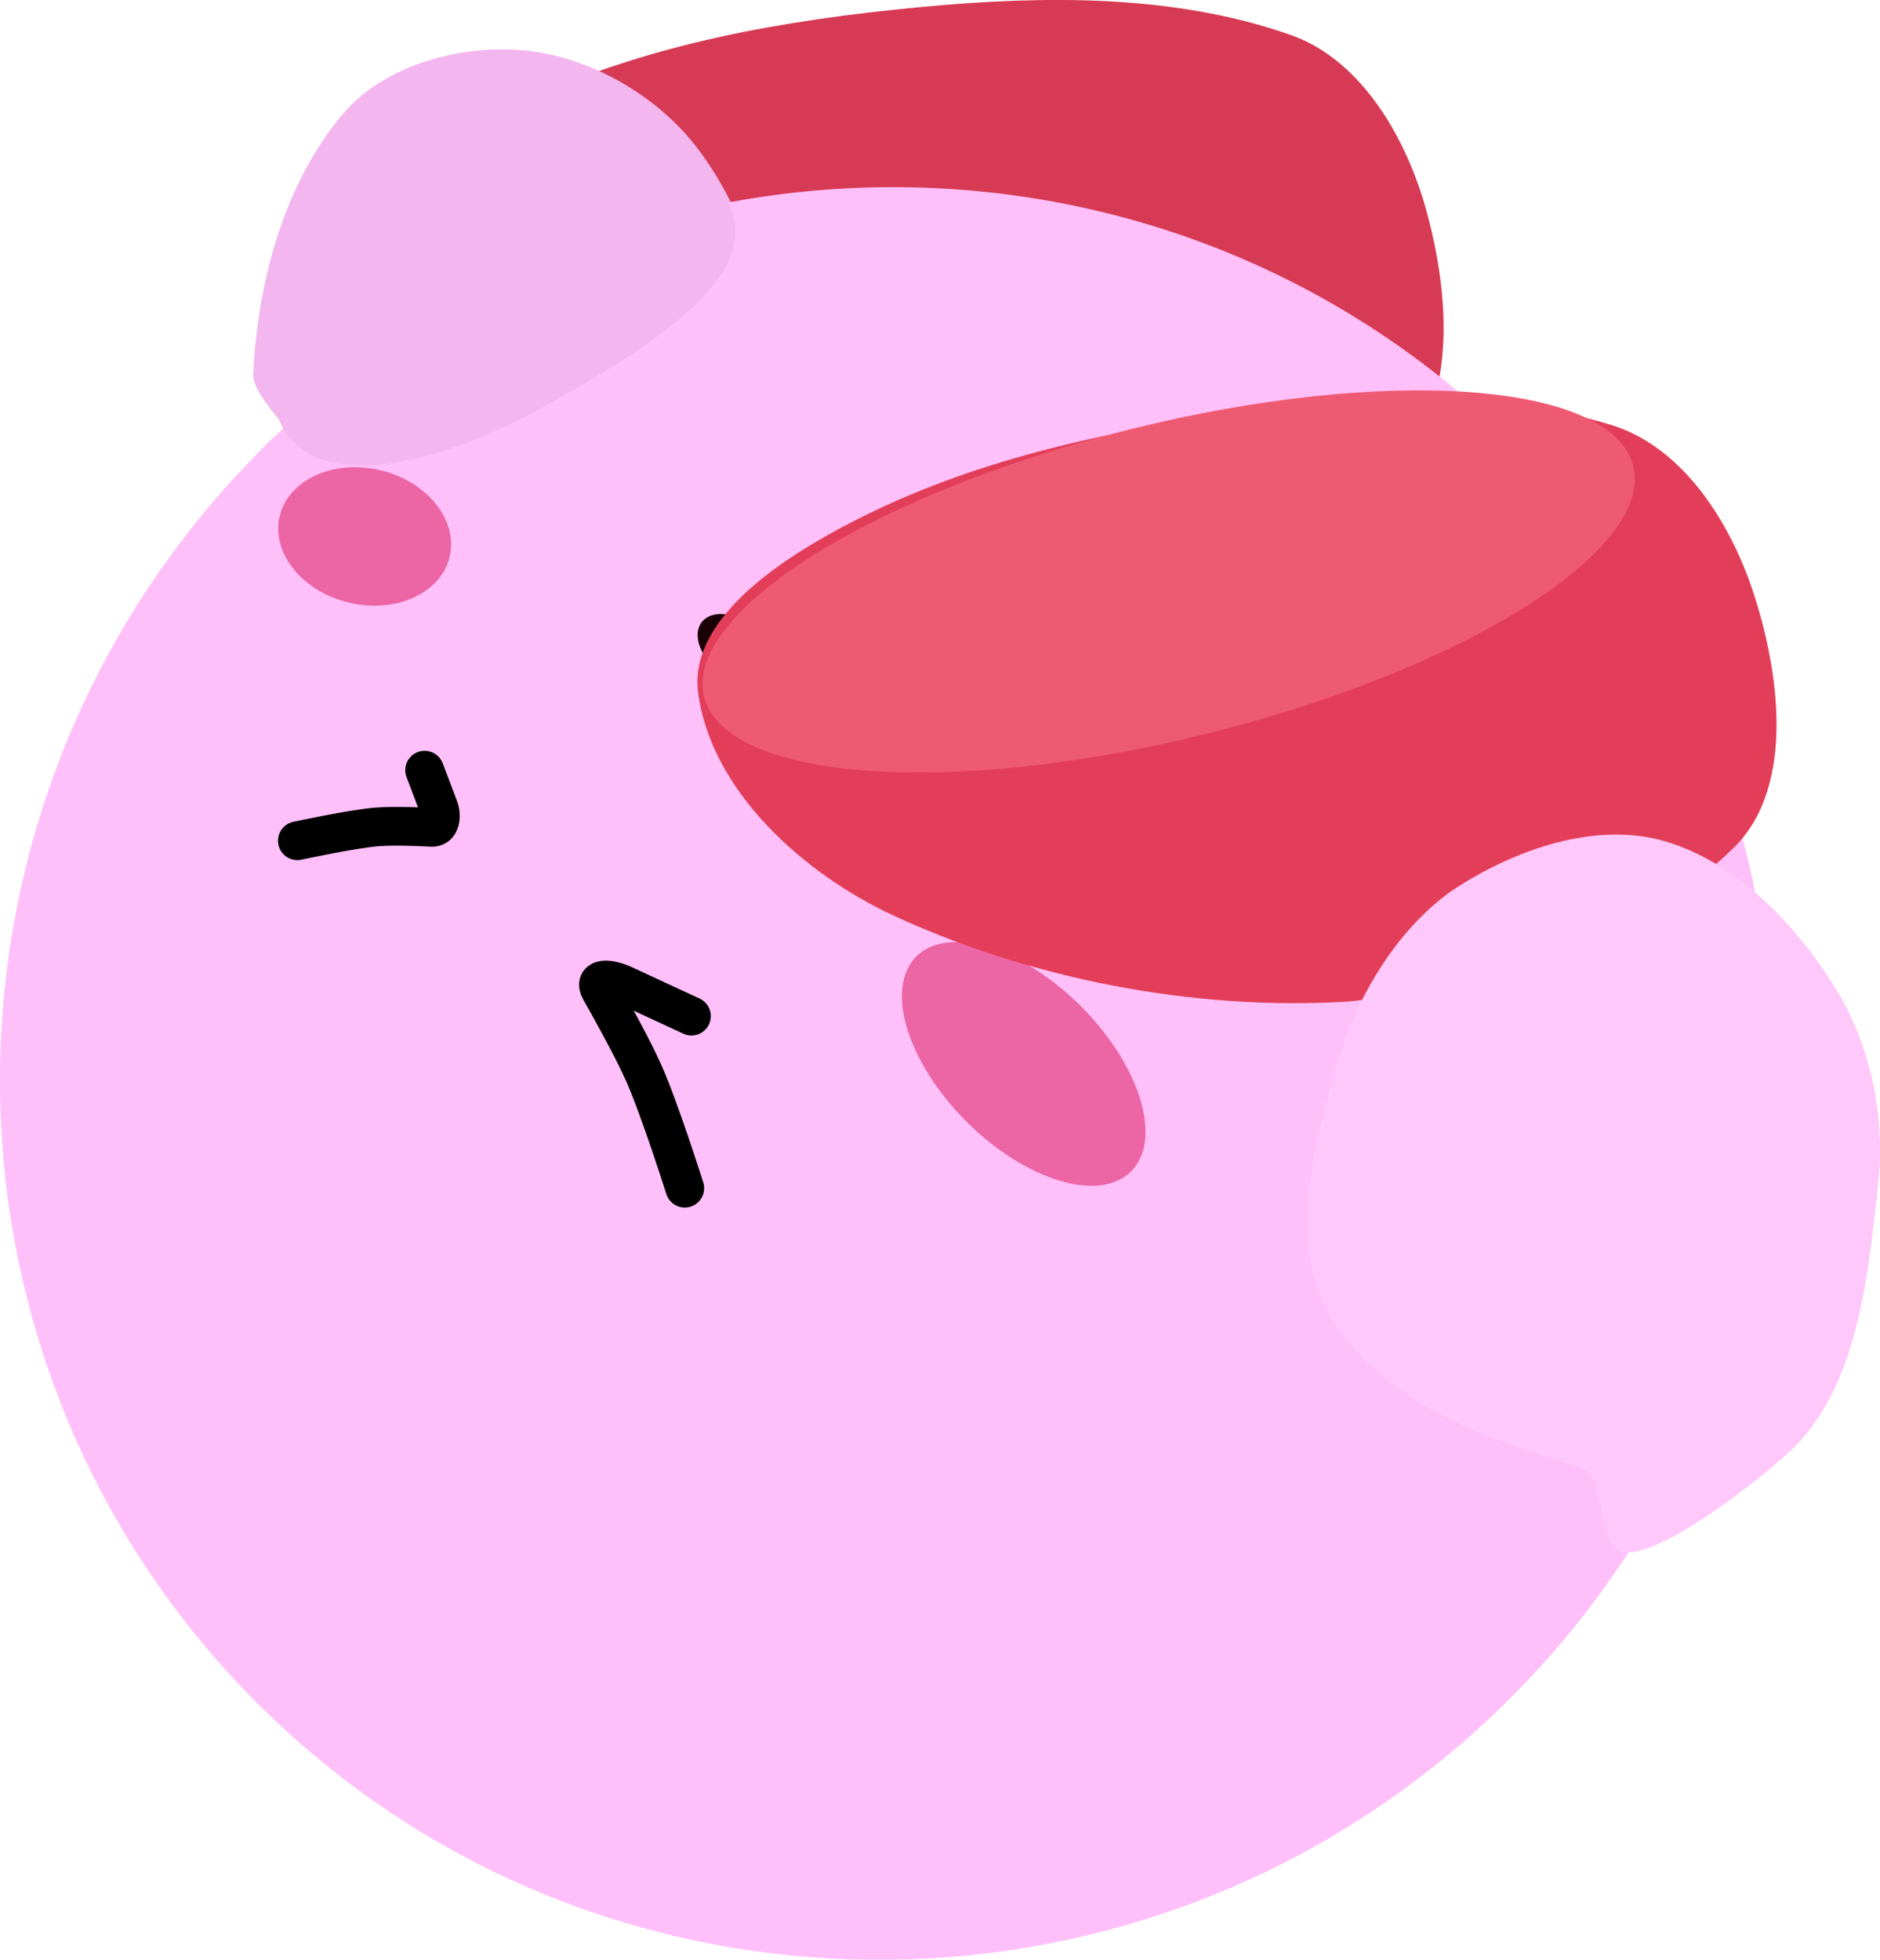<svg version="1.1" xmlns="http://www.w3.org/2000/svg" xmlns:xlink="http://www.w3.org/1999/xlink" width="24.272" height="25.298" viewBox="0,0,24.272,25.298"><g transform="translate(-228.256,-166.814)"><g data-paper-data="{&quot;isPaintingLayer&quot;:true}" fill-rule="nonzero" stroke-linejoin="miter" stroke-miterlimit="10" stroke-dasharray="" stroke-dashoffset="0" style="mix-blend-mode: normal"><path d="M235.408,173.209c-1.145,-0.586 -2.315,-1.722 -2.413,-3.019c-0.052,-0.957 1.199,-1.676 2.074,-2.083c1.578,-0.733 3.302,-1.034 5.086,-1.203c1.584,-0.148 3.257,-0.168 4.764,0.361c0.851,0.299 1.419,1.194 1.706,2.109c0.331,1.087 0.495,2.642 -0.349,3.407c-1.33,1.205 -3.303,1.666 -5.079,1.779c-1.986,0.035 -4.058,-0.464 -5.789,-1.352z" data-paper-data="{&quot;index&quot;:null}" fill="#d73a54" stroke="none" stroke-width="1" stroke-linecap="round"/><path d="M231.526,171.65c0.052,-1.18 0.392,-2.451 1.149,-3.356c0.534,-0.639 1.533,-0.912 2.362,-0.828c0.831,0.085 1.675,0.565 2.192,1.222c0.591,0.751 0.918,1.749 1.005,2.707c0.129,1.417 0.388,3.064 -0.344,4.281c-0.486,0.821 -1.767,0.735 -2.704,0.822c-0.955,0.088 -2.289,0.46 -2.868,-0.321c-0.727,-0.952 -0.079,-2.023 -0.062,-3.283c0.005,-0.343 -0.745,-0.916 -0.73,-1.245z" data-paper-data="{&quot;index&quot;:null}" fill="#f3b6ee" stroke="none" stroke-width="1" stroke-linecap="round"/><path d="M231.572,188.794c-2.223,-2.224 -3.328,-5.15 -3.316,-8.08c0.012,-2.93 1.14,-5.864 3.382,-8.105c2.242,-2.241 5.176,-3.368 8.106,-3.379c2.93,-0.011 5.855,1.094 8.078,3.319c2.223,2.224 3.328,5.15 3.316,8.08c-0.012,2.93 -1.14,5.864 -3.382,8.105c-2.242,2.241 -5.176,3.368 -8.106,3.379c-2.93,0.011 -5.855,-1.094 -8.078,-3.319z" data-paper-data="{&quot;index&quot;:null}" fill="#ffc0fa" stroke="none" stroke-width="0.98" stroke-linecap="butt"/><path d="M237.48,175.433c-0.113,-0.105 -0.184,-0.227 -0.208,-0.339c-0.024,-0.113 -0.001,-0.216 0.076,-0.283c0.076,-0.067 0.191,-0.085 0.315,-0.061c0.124,0.025 0.257,0.092 0.369,0.197c0.113,0.105 0.184,0.227 0.208,0.339c0.024,0.113 0.001,0.216 -0.076,0.283c-0.076,0.067 -0.191,0.085 -0.315,0.061c-0.124,-0.025 -0.257,-0.092 -0.369,-0.197z" data-paper-data="{&quot;index&quot;:null}" fill="#1a0006" stroke="none" stroke-width="1" stroke-linecap="butt"/><path d="M232.758,174.593c-0.303,-0.073 -0.554,-0.234 -0.715,-0.437c-0.161,-0.202 -0.233,-0.445 -0.176,-0.681c0.057,-0.235 0.231,-0.419 0.467,-0.526c0.236,-0.107 0.533,-0.136 0.836,-0.064c0.303,0.073 0.554,0.234 0.715,0.437c0.161,0.202 0.233,0.445 0.176,0.681c-0.057,0.235 -0.231,0.419 -0.467,0.526c-0.236,0.107 -0.533,0.136 -0.836,0.064z" data-paper-data="{&quot;index&quot;:null}" fill="#ec65a4" stroke="none" stroke-width="1" stroke-linecap="butt"/><path d="M240.731,181.29c-0.382,-0.383 -0.646,-0.812 -0.763,-1.198c-0.117,-0.385 -0.087,-0.726 0.118,-0.931c0.205,-0.205 0.545,-0.235 0.931,-0.118c0.385,0.117 0.815,0.38 1.197,0.763c0.382,0.383 0.646,0.812 0.763,1.198c0.117,0.385 0.087,0.726 -0.118,0.931c-0.205,0.205 -0.545,0.235 -0.931,0.118c-0.385,-0.117 -0.815,-0.38 -1.197,-0.763z" data-paper-data="{&quot;index&quot;:null}" fill="#ec65a4" stroke="none" stroke-width="1" stroke-linecap="butt"/><g stroke="none"><path d="M245.644,179.744c-1.982,0.118 -4.074,-0.292 -5.841,-1.106c-1.169,-0.538 -2.386,-1.623 -2.538,-2.915c-0.092,-0.954 1.128,-1.725 1.985,-2.168c1.546,-0.799 3.255,-1.172 5.031,-1.416c1.576,-0.215 3.247,-0.305 4.775,0.16c0.863,0.263 1.468,1.133 1.793,2.035c0.377,1.072 0.606,2.619 -0.205,3.419c-1.278,1.26 -3.23,1.804 -4.999,1.992z" data-paper-data="{&quot;index&quot;:null}" fill="#e33e59" stroke-width="1" stroke-linecap="round"/><path d="M243.832,176.286c-3.312,0.822 -6.216,0.607 -6.485,-0.479c-0.269,-1.086 2.197,-2.632 5.51,-3.454c3.312,-0.822 6.216,-0.607 6.485,0.479c0.269,1.086 -2.197,2.632 -5.51,3.454z" fill="#ef5a73" stroke-width="0" stroke-linecap="butt"/></g><path d="M251.369,185.545c-0.35,0.331 -1.591,1.319 -2.112,1.31c-0.461,-0.008 -0.196,-0.989 -0.606,-1.105c-1.19,-0.337 -2.569,-0.849 -3.202,-1.923c-0.577,-0.924 -0.236,-2.214 0.064,-3.264c0.243,-0.851 0.749,-1.712 1.461,-2.233c0.768,-0.519 1.798,-0.898 2.689,-0.68c0.972,0.244 1.783,1.091 2.306,1.948c0.449,0.737 0.631,1.663 0.535,2.512c-0.136,1.2 -0.259,2.607 -1.134,3.434z" data-paper-data="{&quot;index&quot;:null}" fill="#ffc8fa" stroke="none" stroke-width="1" stroke-linecap="round"/><path d="M235.292,172.058c-1.519,0.844 -3.013,1.092 -3.417,0.214c-0.403,-0.877 0.803,-2.019 2.321,-2.863c1.519,-0.844 3.077,-0.817 3.48,0.06c0.403,0.877 -0.866,1.744 -2.385,2.588z" fill="#f3b6ee" stroke="none" stroke-width="0" stroke-linecap="butt"/><path d="M237.097,182.152c0,0 -0.321,-1.015 -0.528,-1.482c-0.135,-0.305 -0.393,-0.772 -0.563,-1.072c-0.098,-0.173 0.123,-0.156 0.304,-0.072c0.247,0.114 0.873,0.405 0.873,0.405" fill="none" stroke="#000000" stroke-width="0.5" stroke-linecap="round"/><path d="M233.738,176.756c0,0 0.133,0.35 0.185,0.487c0.038,0.101 0.022,0.257 -0.092,0.251c-0.199,-0.011 -0.508,-0.022 -0.715,-0.005c-0.317,0.026 -1.021,0.178 -1.021,0.178" data-paper-data="{&quot;index&quot;:null}" fill="none" stroke="#000000" stroke-width="0.5" stroke-linecap="round"/></g></g></svg>